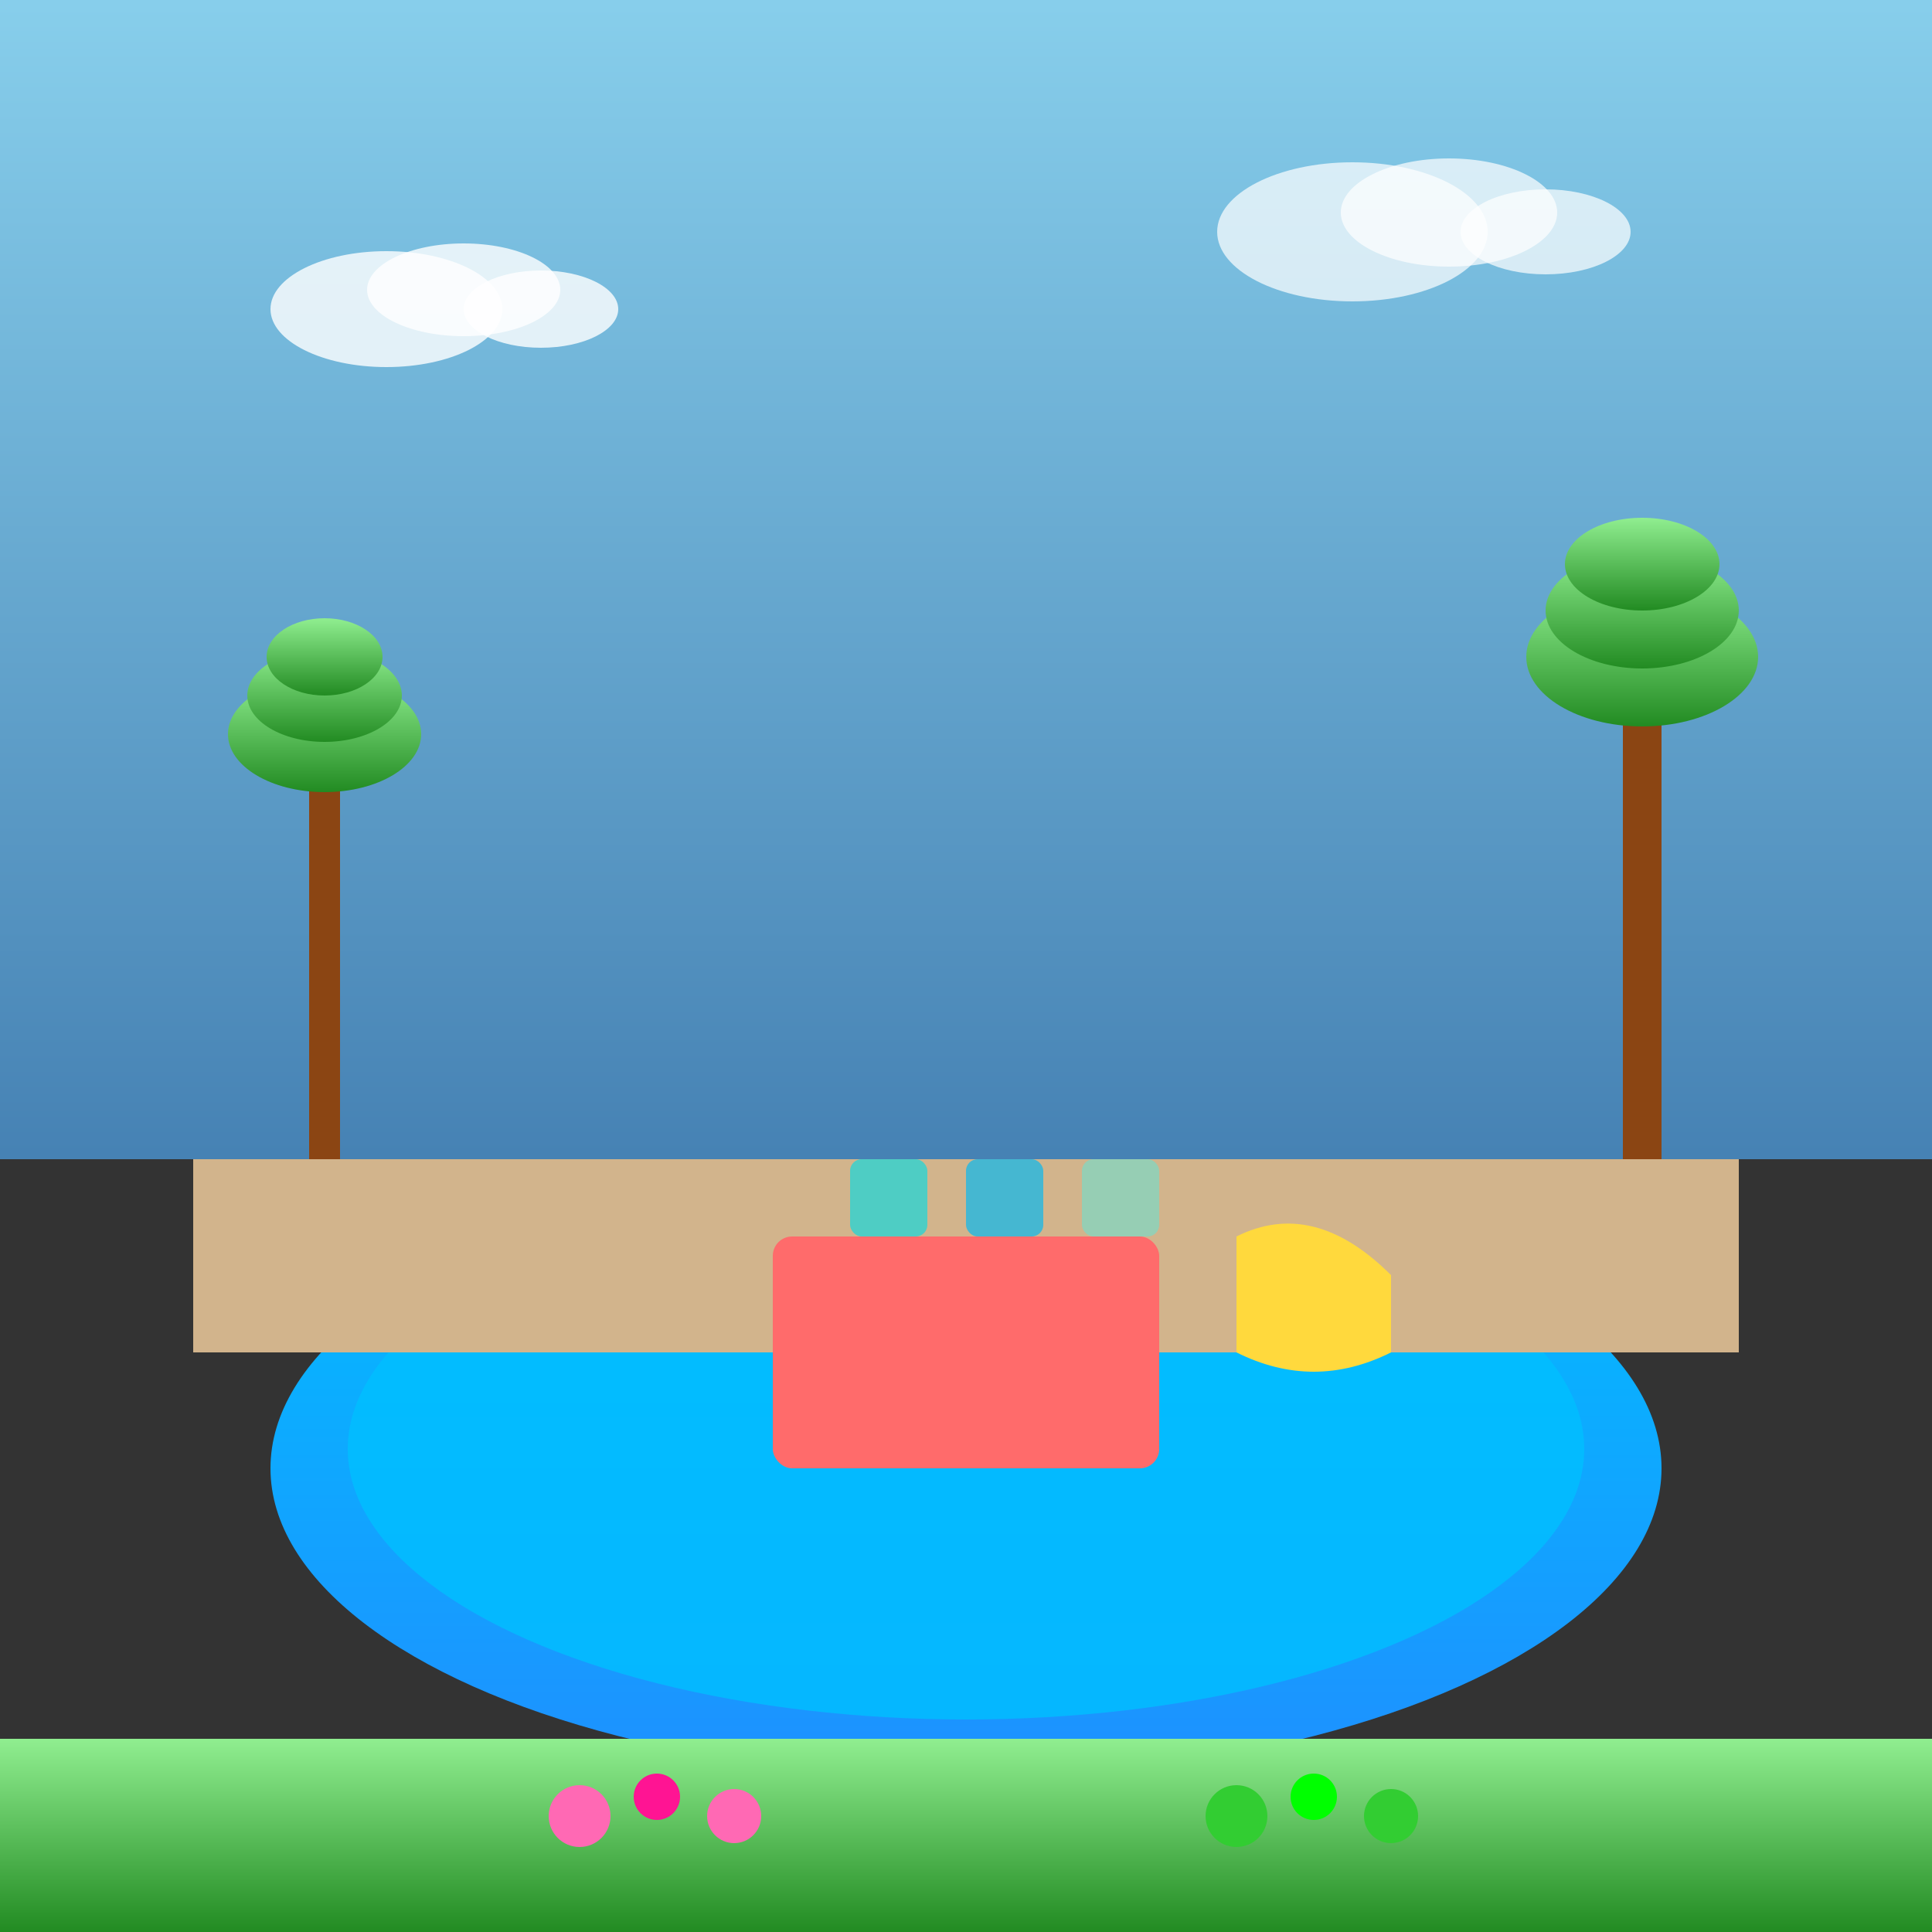 <svg width="500" height="500" viewBox="0 0 500 500" xmlns="http://www.w3.org/2000/svg">
  <rect x="0" y="0" width="500" height="500" fill="#333333" stroke="none"/>
  <defs>
    <linearGradient id="skyGradient" x1="0%" y1="0%" x2="0%" y2="100%">
      <stop offset="0%" style="stop-color:#87CEEB;stop-opacity:1" />
      <stop offset="100%" style="stop-color:#4682B4;stop-opacity:1" />
    </linearGradient>
    <linearGradient id="poolGradient" x1="0%" y1="0%" x2="0%" y2="100%">
      <stop offset="0%" style="stop-color:#00BFFF;stop-opacity:1" />
      <stop offset="100%" style="stop-color:#1E90FF;stop-opacity:1" />
    </linearGradient>
    <linearGradient id="greenGradient" x1="0%" y1="0%" x2="0%" y2="100%">
      <stop offset="0%" style="stop-color:#90EE90;stop-opacity:1" />
      <stop offset="100%" style="stop-color:#228B22;stop-opacity:1" />
    </linearGradient>
  </defs>
  
  <!-- Sky background -->
  <rect width="500" height="300" fill="url(#skyGradient)"/>
  
  <!-- Clouds -->
  <ellipse cx="100" cy="80" rx="30" ry="15" fill="white" opacity="0.8"/>
  <ellipse cx="120" cy="75" rx="25" ry="12" fill="white" opacity="0.8"/>
  <ellipse cx="140" cy="80" rx="20" ry="10" fill="white" opacity="0.8"/>
  
  <ellipse cx="350" cy="60" rx="35" ry="18" fill="white" opacity="0.7"/>
  <ellipse cx="375" cy="55" rx="28" ry="14" fill="white" opacity="0.7"/>
  <ellipse cx="400" cy="60" rx="22" ry="11" fill="white" opacity="0.7"/>
  
  <!-- Palm trees -->
  <rect x="80" y="200" width="8" height="100" fill="#8B4513"/>
  <ellipse cx="84" cy="190" rx="25" ry="15" fill="url(#greenGradient)"/>
  <ellipse cx="84" cy="180" rx="20" ry="12" fill="url(#greenGradient)"/>
  <ellipse cx="84" cy="170" rx="15" ry="10" fill="url(#greenGradient)"/>
  
  <rect x="420" y="180" width="10" height="120" fill="#8B4513"/>
  <ellipse cx="425" cy="170" rx="30" ry="18" fill="url(#greenGradient)"/>
  <ellipse cx="425" cy="158" rx="25" ry="15" fill="url(#greenGradient)"/>
  <ellipse cx="425" cy="146" rx="20" ry="12" fill="url(#greenGradient)"/>
  
  <!-- Pool area -->
  <ellipse cx="250" cy="380" rx="180" ry="80" fill="url(#poolGradient)"/>
  <ellipse cx="250" cy="375" rx="160" ry="70" fill="#00BFFF" opacity="0.8"/>
  
  <!-- Pool deck -->
  <rect x="50" y="300" width="400" height="50" fill="#D2B48C"/>
  
  <!-- Colorful playground structure -->
  <rect x="200" y="320" width="100" height="60" fill="#FF6B6B" rx="5"/>
  <rect x="220" y="300" width="20" height="20" fill="#4ECDC4" rx="3"/>
  <rect x="250" y="300" width="20" height="20" fill="#45B7D1" rx="3"/>
  <rect x="280" y="300" width="20" height="20" fill="#96CEB4" rx="3"/>
  
  <!-- Slide -->
  <path d="M 320 320 Q 340 310 360 330 L 360 350 Q 340 360 320 350 Z" fill="#FFD93D"/>
  
  <!-- Ground/grass -->
  <rect x="0" y="450" width="500" height="50" fill="url(#greenGradient)"/>
  
  <!-- Decorative elements -->
  <circle cx="150" cy="470" r="8" fill="#FF69B4"/>
  <circle cx="170" cy="465" r="6" fill="#FF1493"/>
  <circle cx="190" cy="470" r="7" fill="#FF69B4"/>
  
  <circle cx="320" cy="470" r="8" fill="#32CD32"/>
  <circle cx="340" cy="465" r="6" fill="#00FF00"/>
  <circle cx="360" cy="470" r="7" fill="#32CD32"/>
</svg>
